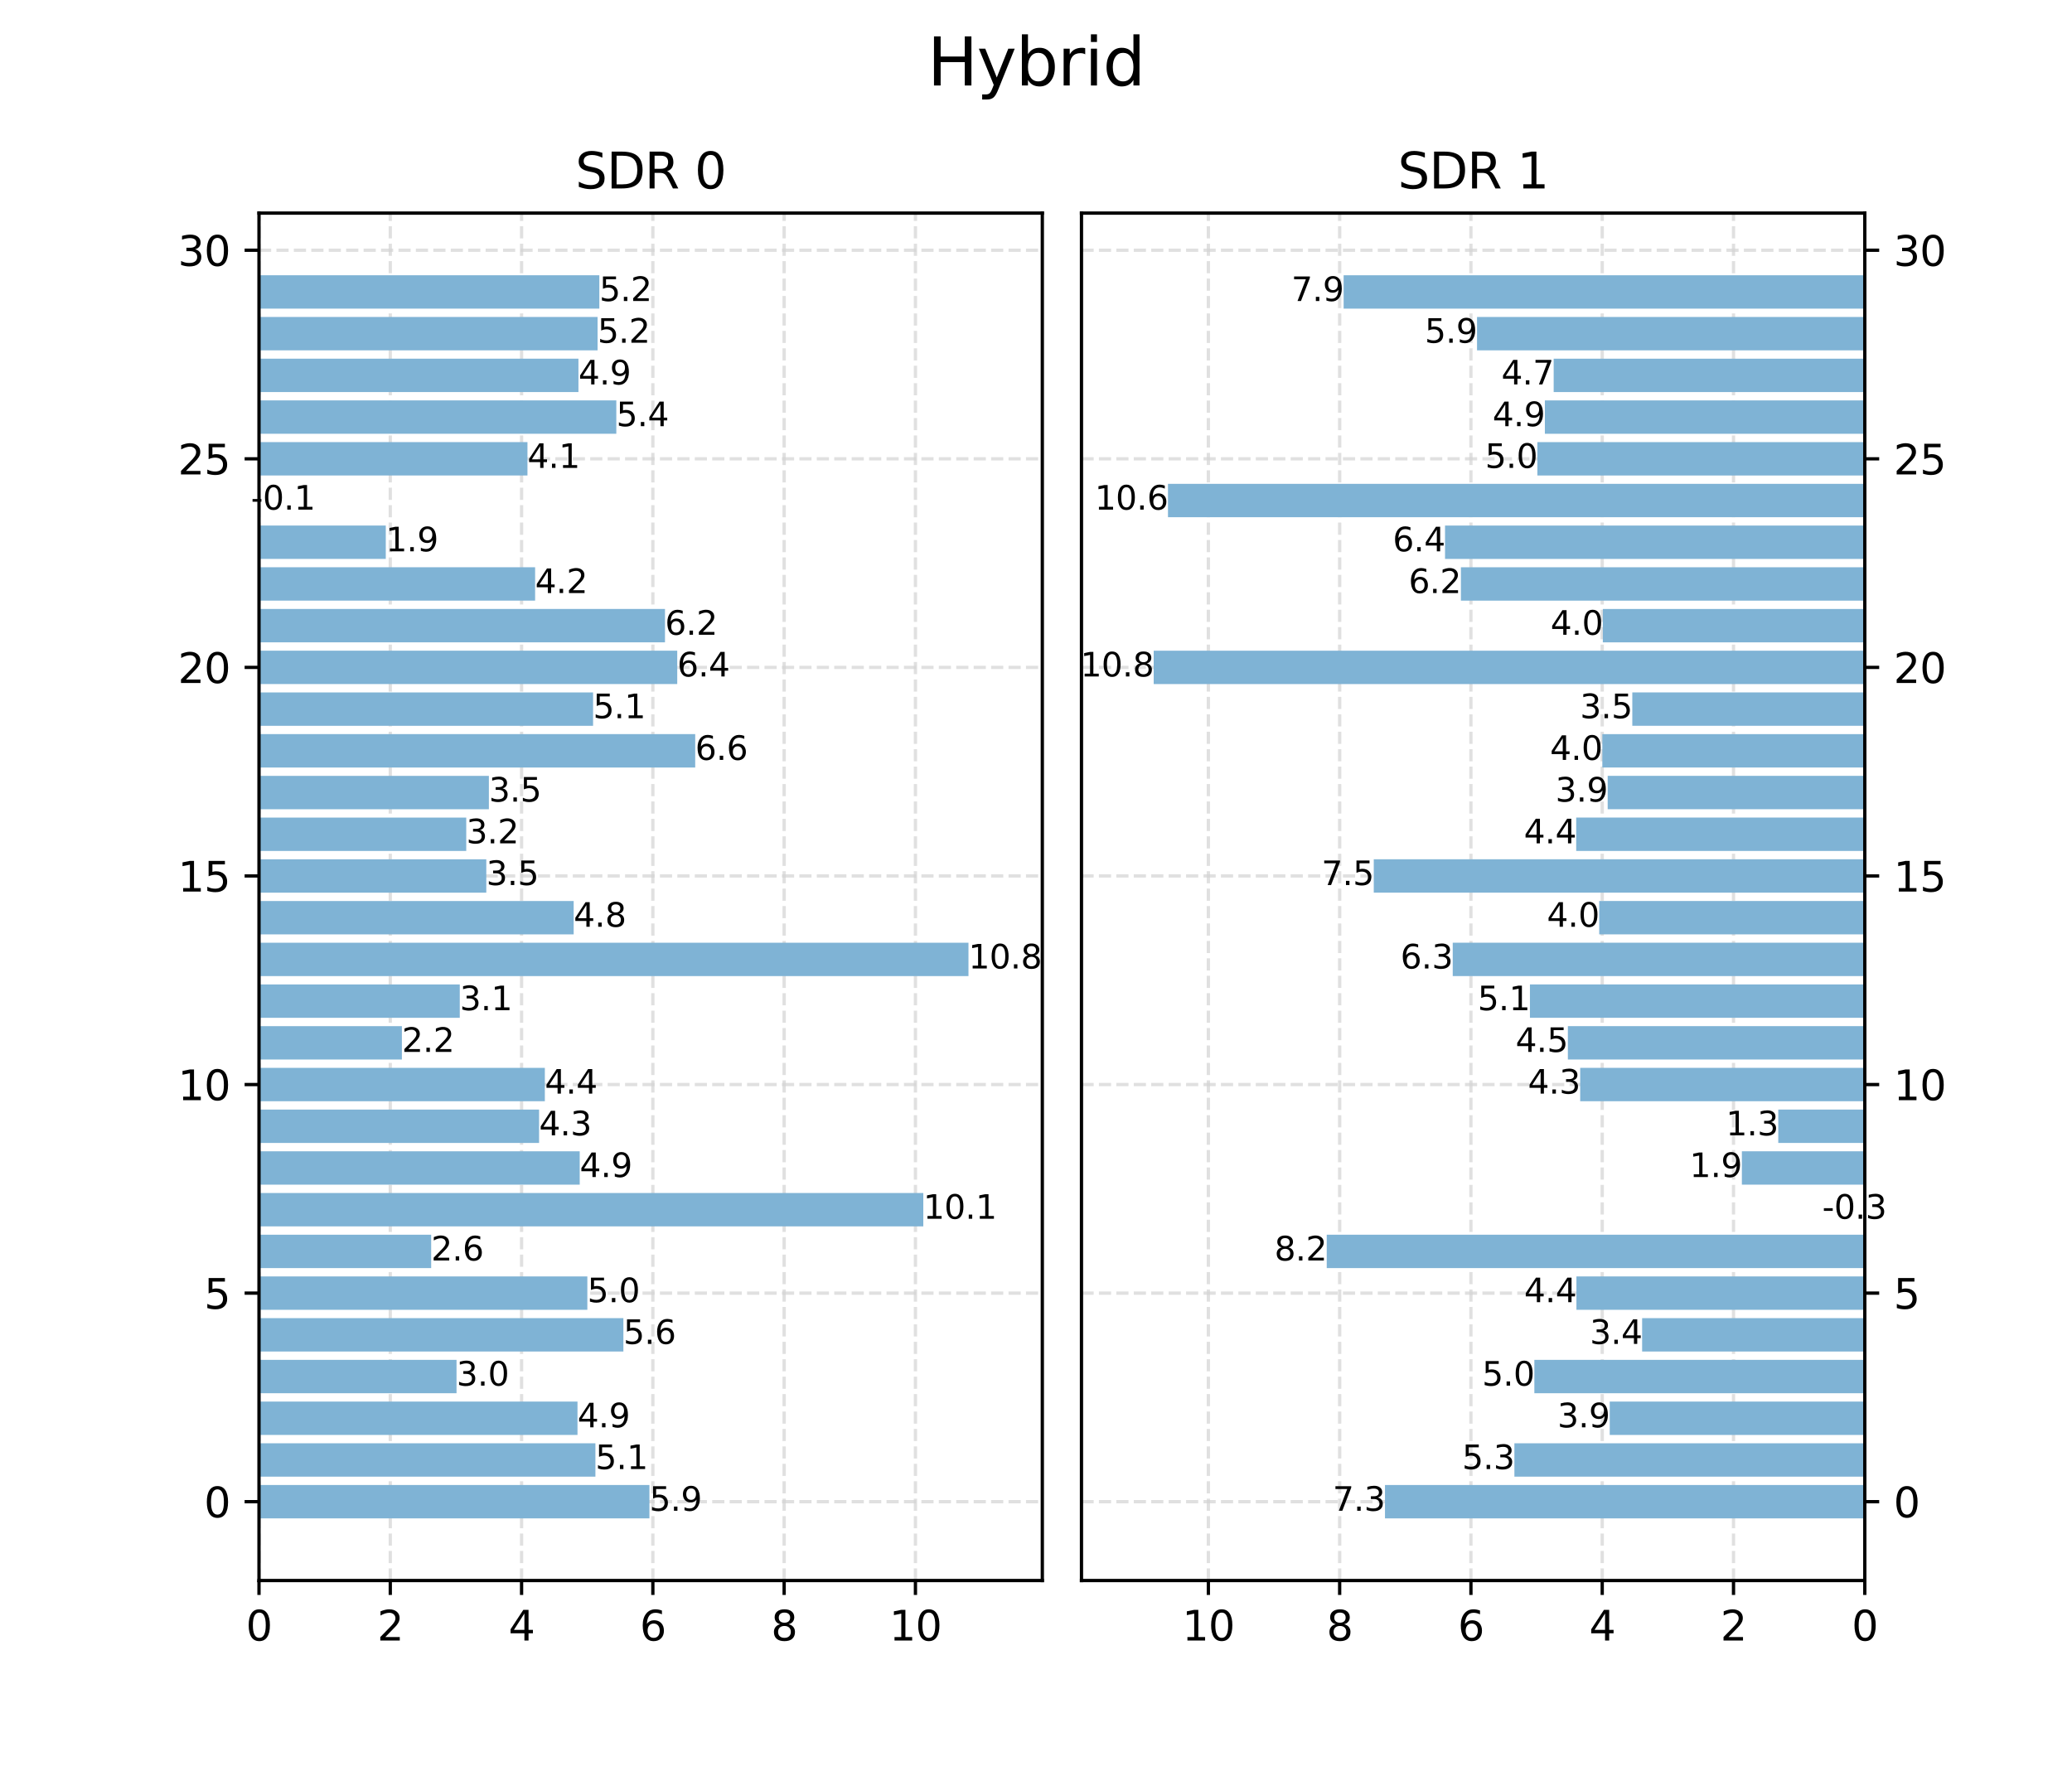 <?xml version="1.0" encoding="utf-8" standalone="no"?>
<!DOCTYPE svg PUBLIC "-//W3C//DTD SVG 1.1//EN"
  "http://www.w3.org/Graphics/SVG/1.1/DTD/svg11.dtd">
<svg height="432pt" version="1.1" viewBox="0 0 504 432" width="504pt" xmlns="http://www.w3.org/2000/svg" xmlns:xlink="http://www.w3.org/1999/xlink">
 <defs>
  <style type="text/css">*{stroke-linecap:butt;stroke-linejoin:round;}</style>
 </defs>
 <g id="figure_1">
  <g id="patch_1">
   <path d="M 0 432 
L 504 432 
L 504 0 
L 0 0 
z
" style="fill:#ffffff;"/>
  </g>
  <g id="axes_1">
   <g id="patch_2">
    <path d="M 63 384.48 
L 253.537 384.48 
L 253.537 51.84 
L 63 51.84 
z
" style="fill:#ffffff;"/>
   </g>
   <g id="matplotlib.axis_1">
    <g id="xtick_1">
     <g id="line2d_1">
      <path clip-path="url(#p7067363cbf)" d="M 63 384.48 
L 63 51.84 
" style="fill:none;stroke:#d3d3d3;stroke-dasharray:2.96,1.28;stroke-dashoffset:0;stroke-opacity:0.7;stroke-width:0.8;"/>
     </g>
     <g id="line2d_2">
      <defs>
       <path d="M 0 0 
L 0 3.5 
" id="me4ea9fb722" style="stroke:#000000;stroke-width:0.8;"/>
      </defs>
      <g>
       <use style="stroke:#000000;stroke-width:0.8;" x="63" xlink:href="#me4ea9fb722" y="384.48"/>
      </g>
     </g>
     <g id="text_1">
      <!-- 0 -->
      <g transform="translate(59.819 399.078)scale(0.1 -0.1)">
       <defs>
        <path d="M 2034 4250 
Q 1547 4250 1301 3770 
Q 1056 3291 1056 2328 
Q 1056 1369 1301 889 
Q 1547 409 2034 409 
Q 2525 409 2770 889 
Q 3016 1369 3016 2328 
Q 3016 3291 2770 3770 
Q 2525 4250 2034 4250 
z
M 2034 4750 
Q 2819 4750 3233 4129 
Q 3647 3509 3647 2328 
Q 3647 1150 3233 529 
Q 2819 -91 2034 -91 
Q 1250 -91 836 529 
Q 422 1150 422 2328 
Q 422 3509 836 4129 
Q 1250 4750 2034 4750 
z
" id="DejaVuSans-30" transform="scale(0.016)"/>
       </defs>
       <use xlink:href="#DejaVuSans-30"/>
      </g>
     </g>
    </g>
    <g id="xtick_2">
     <g id="line2d_3">
      <path clip-path="url(#p7067363cbf)" d="M 94.935 384.48 
L 94.935 51.84 
" style="fill:none;stroke:#d3d3d3;stroke-dasharray:2.96,1.28;stroke-dashoffset:0;stroke-opacity:0.7;stroke-width:0.8;"/>
     </g>
     <g id="line2d_4">
      <g>
       <use style="stroke:#000000;stroke-width:0.8;" x="94.935" xlink:href="#me4ea9fb722" y="384.48"/>
      </g>
     </g>
     <g id="text_2">
      <!-- 2 -->
      <g transform="translate(91.754 399.078)scale(0.1 -0.1)">
       <defs>
        <path d="M 1228 531 
L 3431 531 
L 3431 0 
L 469 0 
L 469 531 
Q 828 903 1448 1529 
Q 2069 2156 2228 2338 
Q 2531 2678 2651 2914 
Q 2772 3150 2772 3378 
Q 2772 3750 2511 3984 
Q 2250 4219 1831 4219 
Q 1534 4219 1204 4116 
Q 875 4013 500 3803 
L 500 4441 
Q 881 4594 1212 4672 
Q 1544 4750 1819 4750 
Q 2544 4750 2975 4387 
Q 3406 4025 3406 3419 
Q 3406 3131 3298 2873 
Q 3191 2616 2906 2266 
Q 2828 2175 2409 1742 
Q 1991 1309 1228 531 
z
" id="DejaVuSans-32" transform="scale(0.016)"/>
       </defs>
       <use xlink:href="#DejaVuSans-32"/>
      </g>
     </g>
    </g>
    <g id="xtick_3">
     <g id="line2d_5">
      <path clip-path="url(#p7067363cbf)" d="M 126.87 384.48 
L 126.87 51.84 
" style="fill:none;stroke:#d3d3d3;stroke-dasharray:2.96,1.28;stroke-dashoffset:0;stroke-opacity:0.7;stroke-width:0.8;"/>
     </g>
     <g id="line2d_6">
      <g>
       <use style="stroke:#000000;stroke-width:0.8;" x="126.87" xlink:href="#me4ea9fb722" y="384.48"/>
      </g>
     </g>
     <g id="text_3">
      <!-- 4 -->
      <g transform="translate(123.688 399.078)scale(0.1 -0.1)">
       <defs>
        <path d="M 2419 4116 
L 825 1625 
L 2419 1625 
L 2419 4116 
z
M 2253 4666 
L 3047 4666 
L 3047 1625 
L 3713 1625 
L 3713 1100 
L 3047 1100 
L 3047 0 
L 2419 0 
L 2419 1100 
L 313 1100 
L 313 1709 
L 2253 4666 
z
" id="DejaVuSans-34" transform="scale(0.016)"/>
       </defs>
       <use xlink:href="#DejaVuSans-34"/>
      </g>
     </g>
    </g>
    <g id="xtick_4">
     <g id="line2d_7">
      <path clip-path="url(#p7067363cbf)" d="M 158.805 384.48 
L 158.805 51.84 
" style="fill:none;stroke:#d3d3d3;stroke-dasharray:2.96,1.28;stroke-dashoffset:0;stroke-opacity:0.7;stroke-width:0.8;"/>
     </g>
     <g id="line2d_8">
      <g>
       <use style="stroke:#000000;stroke-width:0.8;" x="158.805" xlink:href="#me4ea9fb722" y="384.48"/>
      </g>
     </g>
     <g id="text_4">
      <!-- 6 -->
      <g transform="translate(155.623 399.078)scale(0.1 -0.1)">
       <defs>
        <path d="M 2113 2584 
Q 1688 2584 1439 2293 
Q 1191 2003 1191 1497 
Q 1191 994 1439 701 
Q 1688 409 2113 409 
Q 2538 409 2786 701 
Q 3034 994 3034 1497 
Q 3034 2003 2786 2293 
Q 2538 2584 2113 2584 
z
M 3366 4563 
L 3366 3988 
Q 3128 4100 2886 4159 
Q 2644 4219 2406 4219 
Q 1781 4219 1451 3797 
Q 1122 3375 1075 2522 
Q 1259 2794 1537 2939 
Q 1816 3084 2150 3084 
Q 2853 3084 3261 2657 
Q 3669 2231 3669 1497 
Q 3669 778 3244 343 
Q 2819 -91 2113 -91 
Q 1303 -91 875 529 
Q 447 1150 447 2328 
Q 447 3434 972 4092 
Q 1497 4750 2381 4750 
Q 2619 4750 2861 4703 
Q 3103 4656 3366 4563 
z
" id="DejaVuSans-36" transform="scale(0.016)"/>
       </defs>
       <use xlink:href="#DejaVuSans-36"/>
      </g>
     </g>
    </g>
    <g id="xtick_5">
     <g id="line2d_9">
      <path clip-path="url(#p7067363cbf)" d="M 190.739 384.48 
L 190.739 51.84 
" style="fill:none;stroke:#d3d3d3;stroke-dasharray:2.96,1.28;stroke-dashoffset:0;stroke-opacity:0.7;stroke-width:0.8;"/>
     </g>
     <g id="line2d_10">
      <g>
       <use style="stroke:#000000;stroke-width:0.8;" x="190.739" xlink:href="#me4ea9fb722" y="384.48"/>
      </g>
     </g>
     <g id="text_5">
      <!-- 8 -->
      <g transform="translate(187.558 399.078)scale(0.1 -0.1)">
       <defs>
        <path d="M 2034 2216 
Q 1584 2216 1326 1975 
Q 1069 1734 1069 1313 
Q 1069 891 1326 650 
Q 1584 409 2034 409 
Q 2484 409 2743 651 
Q 3003 894 3003 1313 
Q 3003 1734 2745 1975 
Q 2488 2216 2034 2216 
z
M 1403 2484 
Q 997 2584 770 2862 
Q 544 3141 544 3541 
Q 544 4100 942 4425 
Q 1341 4750 2034 4750 
Q 2731 4750 3128 4425 
Q 3525 4100 3525 3541 
Q 3525 3141 3298 2862 
Q 3072 2584 2669 2484 
Q 3125 2378 3379 2068 
Q 3634 1759 3634 1313 
Q 3634 634 3220 271 
Q 2806 -91 2034 -91 
Q 1263 -91 848 271 
Q 434 634 434 1313 
Q 434 1759 690 2068 
Q 947 2378 1403 2484 
z
M 1172 3481 
Q 1172 3119 1398 2916 
Q 1625 2713 2034 2713 
Q 2441 2713 2670 2916 
Q 2900 3119 2900 3481 
Q 2900 3844 2670 4047 
Q 2441 4250 2034 4250 
Q 1625 4250 1398 4047 
Q 1172 3844 1172 3481 
z
" id="DejaVuSans-38" transform="scale(0.016)"/>
       </defs>
       <use xlink:href="#DejaVuSans-38"/>
      </g>
     </g>
    </g>
    <g id="xtick_6">
     <g id="line2d_11">
      <path clip-path="url(#p7067363cbf)" d="M 222.674 384.48 
L 222.674 51.84 
" style="fill:none;stroke:#d3d3d3;stroke-dasharray:2.96,1.28;stroke-dashoffset:0;stroke-opacity:0.7;stroke-width:0.8;"/>
     </g>
     <g id="line2d_12">
      <g>
       <use style="stroke:#000000;stroke-width:0.8;" x="222.674" xlink:href="#me4ea9fb722" y="384.48"/>
      </g>
     </g>
     <g id="text_6">
      <!-- 10 -->
      <g transform="translate(216.312 399.078)scale(0.1 -0.1)">
       <defs>
        <path d="M 794 531 
L 1825 531 
L 1825 4091 
L 703 3866 
L 703 4441 
L 1819 4666 
L 2450 4666 
L 2450 531 
L 3481 531 
L 3481 0 
L 794 0 
L 794 531 
z
" id="DejaVuSans-31" transform="scale(0.016)"/>
       </defs>
       <use xlink:href="#DejaVuSans-31"/>
       <use x="63.623" xlink:href="#DejaVuSans-30"/>
      </g>
     </g>
    </g>
   </g>
   <g id="matplotlib.axis_2">
    <g id="ytick_1">
     <g id="line2d_13">
      <path clip-path="url(#p7067363cbf)" d="M 63 365.301 
L 253.537 365.301 
" style="fill:none;stroke:#d3d3d3;stroke-dasharray:2.96,1.28;stroke-dashoffset:0;stroke-opacity:0.7;stroke-width:0.8;"/>
     </g>
     <g id="line2d_14">
      <defs>
       <path d="M 0 0 
L -3.5 0 
" id="mba808d41be" style="stroke:#000000;stroke-width:0.8;"/>
      </defs>
      <g>
       <use style="stroke:#000000;stroke-width:0.8;" x="63" xlink:href="#mba808d41be" y="365.301"/>
      </g>
     </g>
     <g id="text_7">
      <!-- 0 -->
      <g transform="translate(49.638 369.1)scale(0.1 -0.1)">
       <use xlink:href="#DejaVuSans-30"/>
      </g>
     </g>
    </g>
    <g id="ytick_2">
     <g id="line2d_15">
      <path clip-path="url(#p7067363cbf)" d="M 63 314.563 
L 253.537 314.563 
" style="fill:none;stroke:#d3d3d3;stroke-dasharray:2.96,1.28;stroke-dashoffset:0;stroke-opacity:0.7;stroke-width:0.8;"/>
     </g>
     <g id="line2d_16">
      <g>
       <use style="stroke:#000000;stroke-width:0.8;" x="63" xlink:href="#mba808d41be" y="314.563"/>
      </g>
     </g>
     <g id="text_8">
      <!-- 5 -->
      <g transform="translate(49.638 318.362)scale(0.1 -0.1)">
       <defs>
        <path d="M 691 4666 
L 3169 4666 
L 3169 4134 
L 1269 4134 
L 1269 2991 
Q 1406 3038 1543 3061 
Q 1681 3084 1819 3084 
Q 2600 3084 3056 2656 
Q 3513 2228 3513 1497 
Q 3513 744 3044 326 
Q 2575 -91 1722 -91 
Q 1428 -91 1123 -41 
Q 819 9 494 109 
L 494 744 
Q 775 591 1075 516 
Q 1375 441 1709 441 
Q 2250 441 2565 725 
Q 2881 1009 2881 1497 
Q 2881 1984 2565 2268 
Q 2250 2553 1709 2553 
Q 1456 2553 1204 2497 
Q 953 2441 691 2322 
L 691 4666 
z
" id="DejaVuSans-35" transform="scale(0.016)"/>
       </defs>
       <use xlink:href="#DejaVuSans-35"/>
      </g>
     </g>
    </g>
    <g id="ytick_3">
     <g id="line2d_17">
      <path clip-path="url(#p7067363cbf)" d="M 63 263.824 
L 253.537 263.824 
" style="fill:none;stroke:#d3d3d3;stroke-dasharray:2.96,1.28;stroke-dashoffset:0;stroke-opacity:0.7;stroke-width:0.8;"/>
     </g>
     <g id="line2d_18">
      <g>
       <use style="stroke:#000000;stroke-width:0.8;" x="63" xlink:href="#mba808d41be" y="263.824"/>
      </g>
     </g>
     <g id="text_9">
      <!-- 10 -->
      <g transform="translate(43.275 267.624)scale(0.1 -0.1)">
       <use xlink:href="#DejaVuSans-31"/>
       <use x="63.623" xlink:href="#DejaVuSans-30"/>
      </g>
     </g>
    </g>
    <g id="ytick_4">
     <g id="line2d_19">
      <path clip-path="url(#p7067363cbf)" d="M 63 213.086 
L 253.537 213.086 
" style="fill:none;stroke:#d3d3d3;stroke-dasharray:2.96,1.28;stroke-dashoffset:0;stroke-opacity:0.7;stroke-width:0.8;"/>
     </g>
     <g id="line2d_20">
      <g>
       <use style="stroke:#000000;stroke-width:0.8;" x="63" xlink:href="#mba808d41be" y="213.086"/>
      </g>
     </g>
     <g id="text_10">
      <!-- 15 -->
      <g transform="translate(43.275 216.885)scale(0.1 -0.1)">
       <use xlink:href="#DejaVuSans-31"/>
       <use x="63.623" xlink:href="#DejaVuSans-35"/>
      </g>
     </g>
    </g>
    <g id="ytick_5">
     <g id="line2d_21">
      <path clip-path="url(#p7067363cbf)" d="M 63 162.348 
L 253.537 162.348 
" style="fill:none;stroke:#d3d3d3;stroke-dasharray:2.96,1.28;stroke-dashoffset:0;stroke-opacity:0.7;stroke-width:0.8;"/>
     </g>
     <g id="line2d_22">
      <g>
       <use style="stroke:#000000;stroke-width:0.8;" x="63" xlink:href="#mba808d41be" y="162.348"/>
      </g>
     </g>
     <g id="text_11">
      <!-- 20 -->
      <g transform="translate(43.275 166.147)scale(0.1 -0.1)">
       <use xlink:href="#DejaVuSans-32"/>
       <use x="63.623" xlink:href="#DejaVuSans-30"/>
      </g>
     </g>
    </g>
    <g id="ytick_6">
     <g id="line2d_23">
      <path clip-path="url(#p7067363cbf)" d="M 63 111.61 
L 253.537 111.61 
" style="fill:none;stroke:#d3d3d3;stroke-dasharray:2.96,1.28;stroke-dashoffset:0;stroke-opacity:0.7;stroke-width:0.8;"/>
     </g>
     <g id="line2d_24">
      <g>
       <use style="stroke:#000000;stroke-width:0.8;" x="63" xlink:href="#mba808d41be" y="111.61"/>
      </g>
     </g>
     <g id="text_12">
      <!-- 25 -->
      <g transform="translate(43.275 115.409)scale(0.1 -0.1)">
       <use xlink:href="#DejaVuSans-32"/>
       <use x="63.623" xlink:href="#DejaVuSans-35"/>
      </g>
     </g>
    </g>
    <g id="ytick_7">
     <g id="line2d_25">
      <path clip-path="url(#p7067363cbf)" d="M 63 60.871 
L 253.537 60.871 
" style="fill:none;stroke:#d3d3d3;stroke-dasharray:2.96,1.28;stroke-dashoffset:0;stroke-opacity:0.7;stroke-width:0.8;"/>
     </g>
     <g id="line2d_26">
      <g>
       <use style="stroke:#000000;stroke-width:0.8;" x="63" xlink:href="#mba808d41be" y="60.871"/>
      </g>
     </g>
     <g id="text_13">
      <!-- 30 -->
      <g transform="translate(43.275 64.671)scale(0.1 -0.1)">
       <defs>
        <path d="M 2597 2516 
Q 3050 2419 3304 2112 
Q 3559 1806 3559 1356 
Q 3559 666 3084 287 
Q 2609 -91 1734 -91 
Q 1441 -91 1130 -33 
Q 819 25 488 141 
L 488 750 
Q 750 597 1062 519 
Q 1375 441 1716 441 
Q 2309 441 2620 675 
Q 2931 909 2931 1356 
Q 2931 1769 2642 2001 
Q 2353 2234 1838 2234 
L 1294 2234 
L 1294 2753 
L 1863 2753 
Q 2328 2753 2575 2939 
Q 2822 3125 2822 3475 
Q 2822 3834 2567 4026 
Q 2313 4219 1838 4219 
Q 1578 4219 1281 4162 
Q 984 4106 628 3988 
L 628 4550 
Q 988 4650 1302 4700 
Q 1616 4750 1894 4750 
Q 2613 4750 3031 4423 
Q 3450 4097 3450 3541 
Q 3450 3153 3228 2886 
Q 3006 2619 2597 2516 
z
" id="DejaVuSans-33" transform="scale(0.016)"/>
       </defs>
       <use xlink:href="#DejaVuSans-33"/>
       <use x="63.623" xlink:href="#DejaVuSans-30"/>
      </g>
     </g>
    </g>
   </g>
   <g id="patch_3">
    <path clip-path="url(#p7067363cbf)" d="M 63 369.36 
L 157.97 369.36 
L 157.97 361.242 
L 63 361.242 
z
" style="fill:#7fb3d5;"/>
   </g>
   <g id="patch_4">
    <path clip-path="url(#p7067363cbf)" d="M 63 359.212 
L 144.83 359.212 
L 144.83 351.094 
L 63 351.094 
z
" style="fill:#7fb3d5;"/>
   </g>
   <g id="patch_5">
    <path clip-path="url(#p7067363cbf)" d="M 63 349.065 
L 140.472 349.065 
L 140.472 340.947 
L 63 340.947 
z
" style="fill:#7fb3d5;"/>
   </g>
   <g id="patch_6">
    <path clip-path="url(#p7067363cbf)" d="M 63 338.917 
L 111.047 338.917 
L 111.047 330.799 
L 63 330.799 
z
" style="fill:#7fb3d5;"/>
   </g>
   <g id="patch_7">
    <path clip-path="url(#p7067363cbf)" d="M 63 328.769 
L 151.634 328.769 
L 151.634 320.651 
L 63 320.651 
z
" style="fill:#7fb3d5;"/>
   </g>
   <g id="patch_8">
    <path clip-path="url(#p7067363cbf)" d="M 63 318.622 
L 142.868 318.622 
L 142.868 310.504 
L 63 310.504 
z
" style="fill:#7fb3d5;"/>
   </g>
   <g id="patch_9">
    <path clip-path="url(#p7067363cbf)" d="M 63 308.474 
L 104.881 308.474 
L 104.881 300.356 
L 63 300.356 
z
" style="fill:#7fb3d5;"/>
   </g>
   <g id="patch_10">
    <path clip-path="url(#p7067363cbf)" d="M 63 298.326 
L 224.587 298.326 
L 224.587 290.208 
L 63 290.208 
z
" style="fill:#7fb3d5;"/>
   </g>
   <g id="patch_11">
    <path clip-path="url(#p7067363cbf)" d="M 63 288.179 
L 141.014 288.179 
L 141.014 280.061 
L 63 280.061 
z
" style="fill:#7fb3d5;"/>
   </g>
   <g id="patch_12">
    <path clip-path="url(#p7067363cbf)" d="M 63 278.031 
L 131.127 278.031 
L 131.127 269.913 
L 63 269.913 
z
" style="fill:#7fb3d5;"/>
   </g>
   <g id="patch_13">
    <path clip-path="url(#p7067363cbf)" d="M 63 267.883 
L 132.531 267.883 
L 132.531 259.765 
L 63 259.765 
z
" style="fill:#7fb3d5;"/>
   </g>
   <g id="patch_14">
    <path clip-path="url(#p7067363cbf)" d="M 63 257.736 
L 97.756 257.736 
L 97.756 249.618 
L 63 249.618 
z
" style="fill:#7fb3d5;"/>
   </g>
   <g id="patch_15">
    <path clip-path="url(#p7067363cbf)" d="M 63 247.588 
L 111.838 247.588 
L 111.838 239.47 
L 63 239.47 
z
" style="fill:#7fb3d5;"/>
   </g>
   <g id="patch_16">
    <path clip-path="url(#p7067363cbf)" d="M 63 237.441 
L 235.575 237.441 
L 235.575 229.322 
L 63 229.322 
z
" style="fill:#7fb3d5;"/>
   </g>
   <g id="patch_17">
    <path clip-path="url(#p7067363cbf)" d="M 63 227.293 
L 139.543 227.293 
L 139.543 219.175 
L 63 219.175 
z
" style="fill:#7fb3d5;"/>
   </g>
   <g id="patch_18">
    <path clip-path="url(#p7067363cbf)" d="M 63 217.145 
L 118.288 217.145 
L 118.288 209.027 
L 63 209.027 
z
" style="fill:#7fb3d5;"/>
   </g>
   <g id="patch_19">
    <path clip-path="url(#p7067363cbf)" d="M 63 206.998 
L 113.412 206.998 
L 113.412 198.879 
L 63 198.879 
z
" style="fill:#7fb3d5;"/>
   </g>
   <g id="patch_20">
    <path clip-path="url(#p7067363cbf)" d="M 63 196.85 
L 118.918 196.85 
L 118.918 188.732 
L 63 188.732 
z
" style="fill:#7fb3d5;"/>
   </g>
   <g id="patch_21">
    <path clip-path="url(#p7067363cbf)" d="M 63 186.702 
L 169.105 186.702 
L 169.105 178.584 
L 63 178.584 
z
" style="fill:#7fb3d5;"/>
   </g>
   <g id="patch_22">
    <path clip-path="url(#p7067363cbf)" d="M 63 176.555 
L 144.263 176.555 
L 144.263 168.437 
L 63 168.437 
z
" style="fill:#7fb3d5;"/>
   </g>
   <g id="patch_23">
    <path clip-path="url(#p7067363cbf)" d="M 63 166.407 
L 164.734 166.407 
L 164.734 158.289 
L 63 158.289 
z
" style="fill:#7fb3d5;"/>
   </g>
   <g id="patch_24">
    <path clip-path="url(#p7067363cbf)" d="M 63 156.259 
L 161.753 156.259 
L 161.753 148.141 
L 63 148.141 
z
" style="fill:#7fb3d5;"/>
   </g>
   <g id="patch_25">
    <path clip-path="url(#p7067363cbf)" d="M 63 146.112 
L 130.163 146.112 
L 130.163 137.994 
L 63 137.994 
z
" style="fill:#7fb3d5;"/>
   </g>
   <g id="patch_26">
    <path clip-path="url(#p7067363cbf)" d="M 63 135.964 
L 93.84 135.964 
L 93.84 127.846 
L 63 127.846 
z
" style="fill:#7fb3d5;"/>
   </g>
   <g id="patch_27">
    <path clip-path="url(#p7067363cbf)" d="M 63 125.816 
L 61.03 125.816 
L 61.03 117.698 
L 63 117.698 
z
" style="fill:#7fb3d5;"/>
   </g>
   <g id="patch_28">
    <path clip-path="url(#p7067363cbf)" d="M 63 115.669 
L 128.301 115.669 
L 128.301 107.551 
L 63 107.551 
z
" style="fill:#7fb3d5;"/>
   </g>
   <g id="patch_29">
    <path clip-path="url(#p7067363cbf)" d="M 63 105.521 
L 149.914 105.521 
L 149.914 97.403 
L 63 97.403 
z
" style="fill:#7fb3d5;"/>
   </g>
   <g id="patch_30">
    <path clip-path="url(#p7067363cbf)" d="M 63 95.373 
L 140.703 95.373 
L 140.703 87.255 
L 63 87.255 
z
" style="fill:#7fb3d5;"/>
   </g>
   <g id="patch_31">
    <path clip-path="url(#p7067363cbf)" d="M 63 85.226 
L 145.356 85.226 
L 145.356 77.108 
L 63 77.108 
z
" style="fill:#7fb3d5;"/>
   </g>
   <g id="patch_32">
    <path clip-path="url(#p7067363cbf)" d="M 63 75.078 
L 145.784 75.078 
L 145.784 66.96 
L 63 66.96 
z
" style="fill:#7fb3d5;"/>
   </g>
   <g id="patch_33">
    <path d="M 63 384.48 
L 63 51.84 
" style="fill:none;stroke:#000000;stroke-linecap:square;stroke-linejoin:miter;stroke-width:0.8;"/>
   </g>
   <g id="patch_34">
    <path d="M 253.537 384.48 
L 253.537 51.84 
" style="fill:none;stroke:#000000;stroke-linecap:square;stroke-linejoin:miter;stroke-width:0.8;"/>
   </g>
   <g id="patch_35">
    <path d="M 63 384.48 
L 253.537 384.48 
" style="fill:none;stroke:#000000;stroke-linecap:square;stroke-linejoin:miter;stroke-width:0.8;"/>
   </g>
   <g id="patch_36">
    <path d="M 63 51.84 
L 253.537 51.84 
" style="fill:none;stroke:#000000;stroke-linecap:square;stroke-linejoin:miter;stroke-width:0.8;"/>
   </g>
   <g id="text_14">
    <!-- 5.9 -->
    <g transform="translate(157.97 367.508)scale(0.08 -0.08)">
     <defs>
      <path d="M 684 794 
L 1344 794 
L 1344 0 
L 684 0 
L 684 794 
z
" id="DejaVuSans-2e" transform="scale(0.016)"/>
      <path d="M 703 97 
L 703 672 
Q 941 559 1184 500 
Q 1428 441 1663 441 
Q 2288 441 2617 861 
Q 2947 1281 2994 2138 
Q 2813 1869 2534 1725 
Q 2256 1581 1919 1581 
Q 1219 1581 811 2004 
Q 403 2428 403 3163 
Q 403 3881 828 4315 
Q 1253 4750 1959 4750 
Q 2769 4750 3195 4129 
Q 3622 3509 3622 2328 
Q 3622 1225 3098 567 
Q 2575 -91 1691 -91 
Q 1453 -91 1209 -44 
Q 966 3 703 97 
z
M 1959 2075 
Q 2384 2075 2632 2365 
Q 2881 2656 2881 3163 
Q 2881 3666 2632 3958 
Q 2384 4250 1959 4250 
Q 1534 4250 1286 3958 
Q 1038 3666 1038 3163 
Q 1038 2656 1286 2365 
Q 1534 2075 1959 2075 
z
" id="DejaVuSans-39" transform="scale(0.016)"/>
     </defs>
     <use xlink:href="#DejaVuSans-35"/>
     <use x="63.623" xlink:href="#DejaVuSans-2e"/>
     <use x="95.41" xlink:href="#DejaVuSans-39"/>
    </g>
   </g>
   <g id="text_15">
    <!-- 5.1 -->
    <g transform="translate(144.83 357.361)scale(0.08 -0.08)">
     <use xlink:href="#DejaVuSans-35"/>
     <use x="63.623" xlink:href="#DejaVuSans-2e"/>
     <use x="95.41" xlink:href="#DejaVuSans-31"/>
    </g>
   </g>
   <g id="text_16">
    <!-- 4.9 -->
    <g transform="translate(140.472 347.213)scale(0.08 -0.08)">
     <use xlink:href="#DejaVuSans-34"/>
     <use x="63.623" xlink:href="#DejaVuSans-2e"/>
     <use x="95.41" xlink:href="#DejaVuSans-39"/>
    </g>
   </g>
   <g id="text_17">
    <!-- 3.0 -->
    <g transform="translate(111.047 337.065)scale(0.08 -0.08)">
     <use xlink:href="#DejaVuSans-33"/>
     <use x="63.623" xlink:href="#DejaVuSans-2e"/>
     <use x="95.41" xlink:href="#DejaVuSans-30"/>
    </g>
   </g>
   <g id="text_18">
    <!-- 5.6 -->
    <g transform="translate(151.634 326.918)scale(0.08 -0.08)">
     <use xlink:href="#DejaVuSans-35"/>
     <use x="63.623" xlink:href="#DejaVuSans-2e"/>
     <use x="95.41" xlink:href="#DejaVuSans-36"/>
    </g>
   </g>
   <g id="text_19">
    <!-- 5.0 -->
    <g transform="translate(142.868 316.77)scale(0.08 -0.08)">
     <use xlink:href="#DejaVuSans-35"/>
     <use x="63.623" xlink:href="#DejaVuSans-2e"/>
     <use x="95.41" xlink:href="#DejaVuSans-30"/>
    </g>
   </g>
   <g id="text_20">
    <!-- 2.6 -->
    <g transform="translate(104.881 306.623)scale(0.08 -0.08)">
     <use xlink:href="#DejaVuSans-32"/>
     <use x="63.623" xlink:href="#DejaVuSans-2e"/>
     <use x="95.41" xlink:href="#DejaVuSans-36"/>
    </g>
   </g>
   <g id="text_21">
    <!-- 10.1 -->
    <g transform="translate(224.587 296.475)scale(0.08 -0.08)">
     <use xlink:href="#DejaVuSans-31"/>
     <use x="63.623" xlink:href="#DejaVuSans-30"/>
     <use x="127.246" xlink:href="#DejaVuSans-2e"/>
     <use x="159.033" xlink:href="#DejaVuSans-31"/>
    </g>
   </g>
   <g id="text_22">
    <!-- 4.9 -->
    <g transform="translate(141.014 286.327)scale(0.08 -0.08)">
     <use xlink:href="#DejaVuSans-34"/>
     <use x="63.623" xlink:href="#DejaVuSans-2e"/>
     <use x="95.41" xlink:href="#DejaVuSans-39"/>
    </g>
   </g>
   <g id="text_23">
    <!-- 4.3 -->
    <g transform="translate(131.127 276.18)scale(0.08 -0.08)">
     <use xlink:href="#DejaVuSans-34"/>
     <use x="63.623" xlink:href="#DejaVuSans-2e"/>
     <use x="95.41" xlink:href="#DejaVuSans-33"/>
    </g>
   </g>
   <g id="text_24">
    <!-- 4.4 -->
    <g transform="translate(132.531 266.032)scale(0.08 -0.08)">
     <use xlink:href="#DejaVuSans-34"/>
     <use x="63.623" xlink:href="#DejaVuSans-2e"/>
     <use x="95.41" xlink:href="#DejaVuSans-34"/>
    </g>
   </g>
   <g id="text_25">
    <!-- 2.2 -->
    <g transform="translate(97.756 255.884)scale(0.08 -0.08)">
     <use xlink:href="#DejaVuSans-32"/>
     <use x="63.623" xlink:href="#DejaVuSans-2e"/>
     <use x="95.41" xlink:href="#DejaVuSans-32"/>
    </g>
   </g>
   <g id="text_26">
    <!-- 3.1 -->
    <g transform="translate(111.838 245.737)scale(0.08 -0.08)">
     <use xlink:href="#DejaVuSans-33"/>
     <use x="63.623" xlink:href="#DejaVuSans-2e"/>
     <use x="95.41" xlink:href="#DejaVuSans-31"/>
    </g>
   </g>
   <g id="text_27">
    <!-- 10.8 -->
    <g transform="translate(235.575 235.589)scale(0.08 -0.08)">
     <use xlink:href="#DejaVuSans-31"/>
     <use x="63.623" xlink:href="#DejaVuSans-30"/>
     <use x="127.246" xlink:href="#DejaVuSans-2e"/>
     <use x="159.033" xlink:href="#DejaVuSans-38"/>
    </g>
   </g>
   <g id="text_28">
    <!-- 4.8 -->
    <g transform="translate(139.543 225.441)scale(0.08 -0.08)">
     <use xlink:href="#DejaVuSans-34"/>
     <use x="63.623" xlink:href="#DejaVuSans-2e"/>
     <use x="95.41" xlink:href="#DejaVuSans-38"/>
    </g>
   </g>
   <g id="text_29">
    <!-- 3.5 -->
    <g transform="translate(118.288 215.294)scale(0.08 -0.08)">
     <use xlink:href="#DejaVuSans-33"/>
     <use x="63.623" xlink:href="#DejaVuSans-2e"/>
     <use x="95.41" xlink:href="#DejaVuSans-35"/>
    </g>
   </g>
   <g id="text_30">
    <!-- 3.2 -->
    <g transform="translate(113.412 205.146)scale(0.08 -0.08)">
     <use xlink:href="#DejaVuSans-33"/>
     <use x="63.623" xlink:href="#DejaVuSans-2e"/>
     <use x="95.41" xlink:href="#DejaVuSans-32"/>
    </g>
   </g>
   <g id="text_31">
    <!-- 3.5 -->
    <g transform="translate(118.918 194.998)scale(0.08 -0.08)">
     <use xlink:href="#DejaVuSans-33"/>
     <use x="63.623" xlink:href="#DejaVuSans-2e"/>
     <use x="95.41" xlink:href="#DejaVuSans-35"/>
    </g>
   </g>
   <g id="text_32">
    <!-- 6.6 -->
    <g transform="translate(169.105 184.851)scale(0.08 -0.08)">
     <use xlink:href="#DejaVuSans-36"/>
     <use x="63.623" xlink:href="#DejaVuSans-2e"/>
     <use x="95.41" xlink:href="#DejaVuSans-36"/>
    </g>
   </g>
   <g id="text_33">
    <!-- 5.1 -->
    <g transform="translate(144.263 174.703)scale(0.08 -0.08)">
     <use xlink:href="#DejaVuSans-35"/>
     <use x="63.623" xlink:href="#DejaVuSans-2e"/>
     <use x="95.41" xlink:href="#DejaVuSans-31"/>
    </g>
   </g>
   <g id="text_34">
    <!-- 6.4 -->
    <g transform="translate(164.734 164.555)scale(0.08 -0.08)">
     <use xlink:href="#DejaVuSans-36"/>
     <use x="63.623" xlink:href="#DejaVuSans-2e"/>
     <use x="95.41" xlink:href="#DejaVuSans-34"/>
    </g>
   </g>
   <g id="text_35">
    <!-- 6.2 -->
    <g transform="translate(161.753 154.408)scale(0.08 -0.08)">
     <use xlink:href="#DejaVuSans-36"/>
     <use x="63.623" xlink:href="#DejaVuSans-2e"/>
     <use x="95.41" xlink:href="#DejaVuSans-32"/>
    </g>
   </g>
   <g id="text_36">
    <!-- 4.2 -->
    <g transform="translate(130.163 144.26)scale(0.08 -0.08)">
     <use xlink:href="#DejaVuSans-34"/>
     <use x="63.623" xlink:href="#DejaVuSans-2e"/>
     <use x="95.41" xlink:href="#DejaVuSans-32"/>
    </g>
   </g>
   <g id="text_37">
    <!-- 1.9 -->
    <g transform="translate(93.84 134.112)scale(0.08 -0.08)">
     <use xlink:href="#DejaVuSans-31"/>
     <use x="63.623" xlink:href="#DejaVuSans-2e"/>
     <use x="95.41" xlink:href="#DejaVuSans-39"/>
    </g>
   </g>
   <g id="text_38">
    <!-- -0.1 -->
    <g transform="translate(61.03 123.965)scale(0.08 -0.08)">
     <defs>
      <path d="M 313 2009 
L 1997 2009 
L 1997 1497 
L 313 1497 
L 313 2009 
z
" id="DejaVuSans-2d" transform="scale(0.016)"/>
     </defs>
     <use xlink:href="#DejaVuSans-2d"/>
     <use x="36.084" xlink:href="#DejaVuSans-30"/>
     <use x="99.707" xlink:href="#DejaVuSans-2e"/>
     <use x="131.494" xlink:href="#DejaVuSans-31"/>
    </g>
   </g>
   <g id="text_39">
    <!-- 4.1 -->
    <g transform="translate(128.301 113.817)scale(0.08 -0.08)">
     <use xlink:href="#DejaVuSans-34"/>
     <use x="63.623" xlink:href="#DejaVuSans-2e"/>
     <use x="95.41" xlink:href="#DejaVuSans-31"/>
    </g>
   </g>
   <g id="text_40">
    <!-- 5.4 -->
    <g transform="translate(149.914 103.67)scale(0.08 -0.08)">
     <use xlink:href="#DejaVuSans-35"/>
     <use x="63.623" xlink:href="#DejaVuSans-2e"/>
     <use x="95.41" xlink:href="#DejaVuSans-34"/>
    </g>
   </g>
   <g id="text_41">
    <!-- 4.9 -->
    <g transform="translate(140.703 93.522)scale(0.08 -0.08)">
     <use xlink:href="#DejaVuSans-34"/>
     <use x="63.623" xlink:href="#DejaVuSans-2e"/>
     <use x="95.41" xlink:href="#DejaVuSans-39"/>
    </g>
   </g>
   <g id="text_42">
    <!-- 5.2 -->
    <g transform="translate(145.356 83.374)scale(0.08 -0.08)">
     <use xlink:href="#DejaVuSans-35"/>
     <use x="63.623" xlink:href="#DejaVuSans-2e"/>
     <use x="95.41" xlink:href="#DejaVuSans-32"/>
    </g>
   </g>
   <g id="text_43">
    <!-- 5.2 -->
    <g transform="translate(145.784 73.227)scale(0.08 -0.08)">
     <use xlink:href="#DejaVuSans-35"/>
     <use x="63.623" xlink:href="#DejaVuSans-2e"/>
     <use x="95.41" xlink:href="#DejaVuSans-32"/>
    </g>
   </g>
   <g id="text_44">
    <!-- SDR 0 -->
    <g transform="translate(139.946 45.84)scale(0.12 -0.12)">
     <defs>
      <path d="M 3425 4513 
L 3425 3897 
Q 3066 4069 2747 4153 
Q 2428 4238 2131 4238 
Q 1616 4238 1336 4038 
Q 1056 3838 1056 3469 
Q 1056 3159 1242 3001 
Q 1428 2844 1947 2747 
L 2328 2669 
Q 3034 2534 3370 2195 
Q 3706 1856 3706 1288 
Q 3706 609 3251 259 
Q 2797 -91 1919 -91 
Q 1588 -91 1214 -16 
Q 841 59 441 206 
L 441 856 
Q 825 641 1194 531 
Q 1563 422 1919 422 
Q 2459 422 2753 634 
Q 3047 847 3047 1241 
Q 3047 1584 2836 1778 
Q 2625 1972 2144 2069 
L 1759 2144 
Q 1053 2284 737 2584 
Q 422 2884 422 3419 
Q 422 4038 858 4394 
Q 1294 4750 2059 4750 
Q 2388 4750 2728 4690 
Q 3069 4631 3425 4513 
z
" id="DejaVuSans-53" transform="scale(0.016)"/>
      <path d="M 1259 4147 
L 1259 519 
L 2022 519 
Q 2988 519 3436 956 
Q 3884 1394 3884 2338 
Q 3884 3275 3436 3711 
Q 2988 4147 2022 4147 
L 1259 4147 
z
M 628 4666 
L 1925 4666 
Q 3281 4666 3915 4102 
Q 4550 3538 4550 2338 
Q 4550 1131 3912 565 
Q 3275 0 1925 0 
L 628 0 
L 628 4666 
z
" id="DejaVuSans-44" transform="scale(0.016)"/>
      <path d="M 2841 2188 
Q 3044 2119 3236 1894 
Q 3428 1669 3622 1275 
L 4263 0 
L 3584 0 
L 2988 1197 
Q 2756 1666 2539 1819 
Q 2322 1972 1947 1972 
L 1259 1972 
L 1259 0 
L 628 0 
L 628 4666 
L 2053 4666 
Q 2853 4666 3247 4331 
Q 3641 3997 3641 3322 
Q 3641 2881 3436 2590 
Q 3231 2300 2841 2188 
z
M 1259 4147 
L 1259 2491 
L 2053 2491 
Q 2509 2491 2742 2702 
Q 2975 2913 2975 3322 
Q 2975 3731 2742 3939 
Q 2509 4147 2053 4147 
L 1259 4147 
z
" id="DejaVuSans-52" transform="scale(0.016)"/>
      <path id="DejaVuSans-20" transform="scale(0.016)"/>
     </defs>
     <use xlink:href="#DejaVuSans-53"/>
     <use x="63.477" xlink:href="#DejaVuSans-44"/>
     <use x="140.479" xlink:href="#DejaVuSans-52"/>
     <use x="209.961" xlink:href="#DejaVuSans-20"/>
     <use x="241.748" xlink:href="#DejaVuSans-30"/>
    </g>
   </g>
  </g>
  <g id="axes_2">
   <g id="patch_37">
    <path d="M 263.063 384.48 
L 453.6 384.48 
L 453.6 51.84 
L 263.063 51.84 
z
" style="fill:#ffffff;"/>
   </g>
   <g id="matplotlib.axis_3">
    <g id="xtick_7">
     <g id="line2d_27">
      <path clip-path="url(#p55ee9ba21c)" d="M 453.6 384.48 
L 453.6 51.84 
" style="fill:none;stroke:#d3d3d3;stroke-dasharray:2.96,1.28;stroke-dashoffset:0;stroke-opacity:0.7;stroke-width:0.8;"/>
     </g>
     <g id="line2d_28">
      <g>
       <use style="stroke:#000000;stroke-width:0.8;" x="453.6" xlink:href="#me4ea9fb722" y="384.48"/>
      </g>
     </g>
     <g id="text_45">
      <!-- 0 -->
      <g transform="translate(450.419 399.078)scale(0.1 -0.1)">
       <use xlink:href="#DejaVuSans-30"/>
      </g>
     </g>
    </g>
    <g id="xtick_8">
     <g id="line2d_29">
      <path clip-path="url(#p55ee9ba21c)" d="M 421.665 384.48 
L 421.665 51.84 
" style="fill:none;stroke:#d3d3d3;stroke-dasharray:2.96,1.28;stroke-dashoffset:0;stroke-opacity:0.7;stroke-width:0.8;"/>
     </g>
     <g id="line2d_30">
      <g>
       <use style="stroke:#000000;stroke-width:0.8;" x="421.665" xlink:href="#me4ea9fb722" y="384.48"/>
      </g>
     </g>
     <g id="text_46">
      <!-- 2 -->
      <g transform="translate(418.484 399.078)scale(0.1 -0.1)">
       <use xlink:href="#DejaVuSans-32"/>
      </g>
     </g>
    </g>
    <g id="xtick_9">
     <g id="line2d_31">
      <path clip-path="url(#p55ee9ba21c)" d="M 389.73 384.48 
L 389.73 51.84 
" style="fill:none;stroke:#d3d3d3;stroke-dasharray:2.96,1.28;stroke-dashoffset:0;stroke-opacity:0.7;stroke-width:0.8;"/>
     </g>
     <g id="line2d_32">
      <g>
       <use style="stroke:#000000;stroke-width:0.8;" x="389.73" xlink:href="#me4ea9fb722" y="384.48"/>
      </g>
     </g>
     <g id="text_47">
      <!-- 4 -->
      <g transform="translate(386.549 399.078)scale(0.1 -0.1)">
       <use xlink:href="#DejaVuSans-34"/>
      </g>
     </g>
    </g>
    <g id="xtick_10">
     <g id="line2d_33">
      <path clip-path="url(#p55ee9ba21c)" d="M 357.795 384.48 
L 357.795 51.84 
" style="fill:none;stroke:#d3d3d3;stroke-dasharray:2.96,1.28;stroke-dashoffset:0;stroke-opacity:0.7;stroke-width:0.8;"/>
     </g>
     <g id="line2d_34">
      <g>
       <use style="stroke:#000000;stroke-width:0.8;" x="357.795" xlink:href="#me4ea9fb722" y="384.48"/>
      </g>
     </g>
     <g id="text_48">
      <!-- 6 -->
      <g transform="translate(354.614 399.078)scale(0.1 -0.1)">
       <use xlink:href="#DejaVuSans-36"/>
      </g>
     </g>
    </g>
    <g id="xtick_11">
     <g id="line2d_35">
      <path clip-path="url(#p55ee9ba21c)" d="M 325.861 384.48 
L 325.861 51.84 
" style="fill:none;stroke:#d3d3d3;stroke-dasharray:2.96,1.28;stroke-dashoffset:0;stroke-opacity:0.7;stroke-width:0.8;"/>
     </g>
     <g id="line2d_36">
      <g>
       <use style="stroke:#000000;stroke-width:0.8;" x="325.861" xlink:href="#me4ea9fb722" y="384.48"/>
      </g>
     </g>
     <g id="text_49">
      <!-- 8 -->
      <g transform="translate(322.679 399.078)scale(0.1 -0.1)">
       <use xlink:href="#DejaVuSans-38"/>
      </g>
     </g>
    </g>
    <g id="xtick_12">
     <g id="line2d_37">
      <path clip-path="url(#p55ee9ba21c)" d="M 293.926 384.48 
L 293.926 51.84 
" style="fill:none;stroke:#d3d3d3;stroke-dasharray:2.96,1.28;stroke-dashoffset:0;stroke-opacity:0.7;stroke-width:0.8;"/>
     </g>
     <g id="line2d_38">
      <g>
       <use style="stroke:#000000;stroke-width:0.8;" x="293.926" xlink:href="#me4ea9fb722" y="384.48"/>
      </g>
     </g>
     <g id="text_50">
      <!-- 10 -->
      <g transform="translate(287.563 399.078)scale(0.1 -0.1)">
       <use xlink:href="#DejaVuSans-31"/>
       <use x="63.623" xlink:href="#DejaVuSans-30"/>
      </g>
     </g>
    </g>
   </g>
   <g id="matplotlib.axis_4">
    <g id="ytick_8">
     <g id="line2d_39">
      <path clip-path="url(#p55ee9ba21c)" d="M 263.063 365.301 
L 453.6 365.301 
" style="fill:none;stroke:#d3d3d3;stroke-dasharray:2.96,1.28;stroke-dashoffset:0;stroke-opacity:0.7;stroke-width:0.8;"/>
     </g>
     <g id="line2d_40">
      <defs>
       <path d="M 0 0 
L 3.5 0 
" id="m20203093c6" style="stroke:#000000;stroke-width:0.8;"/>
      </defs>
      <g>
       <use style="stroke:#000000;stroke-width:0.8;" x="453.6" xlink:href="#m20203093c6" y="365.301"/>
      </g>
     </g>
     <g id="text_51">
      <!-- 0 -->
      <g transform="translate(460.6 369.1)scale(0.1 -0.1)">
       <use xlink:href="#DejaVuSans-30"/>
      </g>
     </g>
    </g>
    <g id="ytick_9">
     <g id="line2d_41">
      <path clip-path="url(#p55ee9ba21c)" d="M 263.063 314.563 
L 453.6 314.563 
" style="fill:none;stroke:#d3d3d3;stroke-dasharray:2.96,1.28;stroke-dashoffset:0;stroke-opacity:0.7;stroke-width:0.8;"/>
     </g>
     <g id="line2d_42">
      <g>
       <use style="stroke:#000000;stroke-width:0.8;" x="453.6" xlink:href="#m20203093c6" y="314.563"/>
      </g>
     </g>
     <g id="text_52">
      <!-- 5 -->
      <g transform="translate(460.6 318.362)scale(0.1 -0.1)">
       <use xlink:href="#DejaVuSans-35"/>
      </g>
     </g>
    </g>
    <g id="ytick_10">
     <g id="line2d_43">
      <path clip-path="url(#p55ee9ba21c)" d="M 263.063 263.824 
L 453.6 263.824 
" style="fill:none;stroke:#d3d3d3;stroke-dasharray:2.96,1.28;stroke-dashoffset:0;stroke-opacity:0.7;stroke-width:0.8;"/>
     </g>
     <g id="line2d_44">
      <g>
       <use style="stroke:#000000;stroke-width:0.8;" x="453.6" xlink:href="#m20203093c6" y="263.824"/>
      </g>
     </g>
     <g id="text_53">
      <!-- 10 -->
      <g transform="translate(460.6 267.624)scale(0.1 -0.1)">
       <use xlink:href="#DejaVuSans-31"/>
       <use x="63.623" xlink:href="#DejaVuSans-30"/>
      </g>
     </g>
    </g>
    <g id="ytick_11">
     <g id="line2d_45">
      <path clip-path="url(#p55ee9ba21c)" d="M 263.063 213.086 
L 453.6 213.086 
" style="fill:none;stroke:#d3d3d3;stroke-dasharray:2.96,1.28;stroke-dashoffset:0;stroke-opacity:0.7;stroke-width:0.8;"/>
     </g>
     <g id="line2d_46">
      <g>
       <use style="stroke:#000000;stroke-width:0.8;" x="453.6" xlink:href="#m20203093c6" y="213.086"/>
      </g>
     </g>
     <g id="text_54">
      <!-- 15 -->
      <g transform="translate(460.6 216.885)scale(0.1 -0.1)">
       <use xlink:href="#DejaVuSans-31"/>
       <use x="63.623" xlink:href="#DejaVuSans-35"/>
      </g>
     </g>
    </g>
    <g id="ytick_12">
     <g id="line2d_47">
      <path clip-path="url(#p55ee9ba21c)" d="M 263.063 162.348 
L 453.6 162.348 
" style="fill:none;stroke:#d3d3d3;stroke-dasharray:2.96,1.28;stroke-dashoffset:0;stroke-opacity:0.7;stroke-width:0.8;"/>
     </g>
     <g id="line2d_48">
      <g>
       <use style="stroke:#000000;stroke-width:0.8;" x="453.6" xlink:href="#m20203093c6" y="162.348"/>
      </g>
     </g>
     <g id="text_55">
      <!-- 20 -->
      <g transform="translate(460.6 166.147)scale(0.1 -0.1)">
       <use xlink:href="#DejaVuSans-32"/>
       <use x="63.623" xlink:href="#DejaVuSans-30"/>
      </g>
     </g>
    </g>
    <g id="ytick_13">
     <g id="line2d_49">
      <path clip-path="url(#p55ee9ba21c)" d="M 263.063 111.61 
L 453.6 111.61 
" style="fill:none;stroke:#d3d3d3;stroke-dasharray:2.96,1.28;stroke-dashoffset:0;stroke-opacity:0.7;stroke-width:0.8;"/>
     </g>
     <g id="line2d_50">
      <g>
       <use style="stroke:#000000;stroke-width:0.8;" x="453.6" xlink:href="#m20203093c6" y="111.61"/>
      </g>
     </g>
     <g id="text_56">
      <!-- 25 -->
      <g transform="translate(460.6 115.409)scale(0.1 -0.1)">
       <use xlink:href="#DejaVuSans-32"/>
       <use x="63.623" xlink:href="#DejaVuSans-35"/>
      </g>
     </g>
    </g>
    <g id="ytick_14">
     <g id="line2d_51">
      <path clip-path="url(#p55ee9ba21c)" d="M 263.063 60.871 
L 453.6 60.871 
" style="fill:none;stroke:#d3d3d3;stroke-dasharray:2.96,1.28;stroke-dashoffset:0;stroke-opacity:0.7;stroke-width:0.8;"/>
     </g>
     <g id="line2d_52">
      <g>
       <use style="stroke:#000000;stroke-width:0.8;" x="453.6" xlink:href="#m20203093c6" y="60.871"/>
      </g>
     </g>
     <g id="text_57">
      <!-- 30 -->
      <g transform="translate(460.6 64.671)scale(0.1 -0.1)">
       <use xlink:href="#DejaVuSans-33"/>
       <use x="63.623" xlink:href="#DejaVuSans-30"/>
      </g>
     </g>
    </g>
   </g>
   <g id="patch_38">
    <path clip-path="url(#p55ee9ba21c)" d="M 453.6 369.36 
L 336.888 369.36 
L 336.888 361.242 
L 453.6 361.242 
z
" style="fill:#7fb3d5;"/>
   </g>
   <g id="patch_39">
    <path clip-path="url(#p55ee9ba21c)" d="M 453.6 359.212 
L 368.367 359.212 
L 368.367 351.094 
L 453.6 351.094 
z
" style="fill:#7fb3d5;"/>
   </g>
   <g id="patch_40">
    <path clip-path="url(#p55ee9ba21c)" d="M 453.6 349.065 
L 391.557 349.065 
L 391.557 340.947 
L 453.6 340.947 
z
" style="fill:#7fb3d5;"/>
   </g>
   <g id="patch_41">
    <path clip-path="url(#p55ee9ba21c)" d="M 453.6 338.917 
L 373.224 338.917 
L 373.224 330.799 
L 453.6 330.799 
z
" style="fill:#7fb3d5;"/>
   </g>
   <g id="patch_42">
    <path clip-path="url(#p55ee9ba21c)" d="M 453.6 328.769 
L 399.436 328.769 
L 399.436 320.651 
L 453.6 320.651 
z
" style="fill:#7fb3d5;"/>
   </g>
   <g id="patch_43">
    <path clip-path="url(#p55ee9ba21c)" d="M 453.6 318.622 
L 383.454 318.622 
L 383.454 310.504 
L 453.6 310.504 
z
" style="fill:#7fb3d5;"/>
   </g>
   <g id="patch_44">
    <path clip-path="url(#p55ee9ba21c)" d="M 453.6 308.474 
L 322.719 308.474 
L 322.719 300.356 
L 453.6 300.356 
z
" style="fill:#7fb3d5;"/>
   </g>
   <g id="patch_45">
    <path clip-path="url(#p55ee9ba21c)" d="M 453.6 298.326 
L 458.853 298.326 
L 458.853 290.208 
L 453.6 290.208 
z
" style="fill:#7fb3d5;"/>
   </g>
   <g id="patch_46">
    <path clip-path="url(#p55ee9ba21c)" d="M 453.6 288.179 
L 423.7 288.179 
L 423.7 280.061 
L 453.6 280.061 
z
" style="fill:#7fb3d5;"/>
   </g>
   <g id="patch_47">
    <path clip-path="url(#p55ee9ba21c)" d="M 453.6 278.031 
L 432.55 278.031 
L 432.55 269.913 
L 453.6 269.913 
z
" style="fill:#7fb3d5;"/>
   </g>
   <g id="patch_48">
    <path clip-path="url(#p55ee9ba21c)" d="M 453.6 267.883 
L 384.37 267.883 
L 384.37 259.765 
L 453.6 259.765 
z
" style="fill:#7fb3d5;"/>
   </g>
   <g id="patch_49">
    <path clip-path="url(#p55ee9ba21c)" d="M 453.6 257.736 
L 381.374 257.736 
L 381.374 249.618 
L 453.6 249.618 
z
" style="fill:#7fb3d5;"/>
   </g>
   <g id="patch_50">
    <path clip-path="url(#p55ee9ba21c)" d="M 453.6 247.588 
L 372.146 247.588 
L 372.146 239.47 
L 453.6 239.47 
z
" style="fill:#7fb3d5;"/>
   </g>
   <g id="patch_51">
    <path clip-path="url(#p55ee9ba21c)" d="M 453.6 237.441 
L 353.367 237.441 
L 353.367 229.322 
L 453.6 229.322 
z
" style="fill:#7fb3d5;"/>
   </g>
   <g id="patch_52">
    <path clip-path="url(#p55ee9ba21c)" d="M 453.6 227.293 
L 388.996 227.293 
L 388.996 219.175 
L 453.6 219.175 
z
" style="fill:#7fb3d5;"/>
   </g>
   <g id="patch_53">
    <path clip-path="url(#p55ee9ba21c)" d="M 453.6 217.145 
L 334.158 217.145 
L 334.158 209.027 
L 453.6 209.027 
z
" style="fill:#7fb3d5;"/>
   </g>
   <g id="patch_54">
    <path clip-path="url(#p55ee9ba21c)" d="M 453.6 206.998 
L 383.4 206.998 
L 383.4 198.879 
L 453.6 198.879 
z
" style="fill:#7fb3d5;"/>
   </g>
   <g id="patch_55">
    <path clip-path="url(#p55ee9ba21c)" d="M 453.6 196.85 
L 391.057 196.85 
L 391.057 188.732 
L 453.6 188.732 
z
" style="fill:#7fb3d5;"/>
   </g>
   <g id="patch_56">
    <path clip-path="url(#p55ee9ba21c)" d="M 453.6 186.702 
L 389.757 186.702 
L 389.757 178.584 
L 453.6 178.584 
z
" style="fill:#7fb3d5;"/>
   </g>
   <g id="patch_57">
    <path clip-path="url(#p55ee9ba21c)" d="M 453.6 176.555 
L 397.046 176.555 
L 397.046 168.437 
L 453.6 168.437 
z
" style="fill:#7fb3d5;"/>
   </g>
   <g id="patch_58">
    <path clip-path="url(#p55ee9ba21c)" d="M 453.6 166.407 
L 280.628 166.407 
L 280.628 158.289 
L 453.6 158.289 
z
" style="fill:#7fb3d5;"/>
   </g>
   <g id="patch_59">
    <path clip-path="url(#p55ee9ba21c)" d="M 453.6 156.259 
L 389.878 156.259 
L 389.878 148.141 
L 453.6 148.141 
z
" style="fill:#7fb3d5;"/>
   </g>
   <g id="patch_60">
    <path clip-path="url(#p55ee9ba21c)" d="M 453.6 146.112 
L 355.355 146.112 
L 355.355 137.994 
L 453.6 137.994 
z
" style="fill:#7fb3d5;"/>
   </g>
   <g id="patch_61">
    <path clip-path="url(#p55ee9ba21c)" d="M 453.6 135.964 
L 351.493 135.964 
L 351.493 127.846 
L 453.6 127.846 
z
" style="fill:#7fb3d5;"/>
   </g>
   <g id="patch_62">
    <path clip-path="url(#p55ee9ba21c)" d="M 453.6 125.816 
L 284.104 125.816 
L 284.104 117.698 
L 453.6 117.698 
z
" style="fill:#7fb3d5;"/>
   </g>
   <g id="patch_63">
    <path clip-path="url(#p55ee9ba21c)" d="M 453.6 115.669 
L 373.956 115.669 
L 373.956 107.551 
L 453.6 107.551 
z
" style="fill:#7fb3d5;"/>
   </g>
   <g id="patch_64">
    <path clip-path="url(#p55ee9ba21c)" d="M 453.6 105.521 
L 375.778 105.521 
L 375.778 97.403 
L 453.6 97.403 
z
" style="fill:#7fb3d5;"/>
   </g>
   <g id="patch_65">
    <path clip-path="url(#p55ee9ba21c)" d="M 453.6 95.373 
L 377.92 95.373 
L 377.92 87.255 
L 453.6 87.255 
z
" style="fill:#7fb3d5;"/>
   </g>
   <g id="patch_66">
    <path clip-path="url(#p55ee9ba21c)" d="M 453.6 85.226 
L 359.277 85.226 
L 359.277 77.108 
L 453.6 77.108 
z
" style="fill:#7fb3d5;"/>
   </g>
   <g id="patch_67">
    <path clip-path="url(#p55ee9ba21c)" d="M 453.6 75.078 
L 326.83 75.078 
L 326.83 66.96 
L 453.6 66.96 
z
" style="fill:#7fb3d5;"/>
   </g>
   <g id="patch_68">
    <path d="M 263.063 384.48 
L 263.063 51.84 
" style="fill:none;stroke:#000000;stroke-linecap:square;stroke-linejoin:miter;stroke-width:0.8;"/>
   </g>
   <g id="patch_69">
    <path d="M 453.6 384.48 
L 453.6 51.84 
" style="fill:none;stroke:#000000;stroke-linecap:square;stroke-linejoin:miter;stroke-width:0.8;"/>
   </g>
   <g id="patch_70">
    <path d="M 263.063 384.48 
L 453.6 384.48 
" style="fill:none;stroke:#000000;stroke-linecap:square;stroke-linejoin:miter;stroke-width:0.8;"/>
   </g>
   <g id="patch_71">
    <path d="M 263.063 51.84 
L 453.6 51.84 
" style="fill:none;stroke:#000000;stroke-linecap:square;stroke-linejoin:miter;stroke-width:0.8;"/>
   </g>
   <g id="text_58">
    <!-- 7.3 -->
    <g transform="translate(324.166 367.508)scale(0.08 -0.08)">
     <defs>
      <path d="M 525 4666 
L 3525 4666 
L 3525 4397 
L 1831 0 
L 1172 0 
L 2766 4134 
L 525 4134 
L 525 4666 
z
" id="DejaVuSans-37" transform="scale(0.016)"/>
     </defs>
     <use xlink:href="#DejaVuSans-37"/>
     <use x="63.623" xlink:href="#DejaVuSans-2e"/>
     <use x="95.41" xlink:href="#DejaVuSans-33"/>
    </g>
   </g>
   <g id="text_59">
    <!-- 5.3 -->
    <g transform="translate(355.644 357.361)scale(0.08 -0.08)">
     <use xlink:href="#DejaVuSans-35"/>
     <use x="63.623" xlink:href="#DejaVuSans-2e"/>
     <use x="95.41" xlink:href="#DejaVuSans-33"/>
    </g>
   </g>
   <g id="text_60">
    <!-- 3.9 -->
    <g transform="translate(378.834 347.213)scale(0.08 -0.08)">
     <use xlink:href="#DejaVuSans-33"/>
     <use x="63.623" xlink:href="#DejaVuSans-2e"/>
     <use x="95.41" xlink:href="#DejaVuSans-39"/>
    </g>
   </g>
   <g id="text_61">
    <!-- 5.0 -->
    <g transform="translate(360.501 337.065)scale(0.08 -0.08)">
     <use xlink:href="#DejaVuSans-35"/>
     <use x="63.623" xlink:href="#DejaVuSans-2e"/>
     <use x="95.41" xlink:href="#DejaVuSans-30"/>
    </g>
   </g>
   <g id="text_62">
    <!-- 3.4 -->
    <g transform="translate(386.714 326.918)scale(0.08 -0.08)">
     <use xlink:href="#DejaVuSans-33"/>
     <use x="63.623" xlink:href="#DejaVuSans-2e"/>
     <use x="95.41" xlink:href="#DejaVuSans-34"/>
    </g>
   </g>
   <g id="text_63">
    <!-- 4.4 -->
    <g transform="translate(370.732 316.77)scale(0.08 -0.08)">
     <use xlink:href="#DejaVuSans-34"/>
     <use x="63.623" xlink:href="#DejaVuSans-2e"/>
     <use x="95.41" xlink:href="#DejaVuSans-34"/>
    </g>
   </g>
   <g id="text_64">
    <!-- 8.2 -->
    <g transform="translate(309.997 306.623)scale(0.08 -0.08)">
     <use xlink:href="#DejaVuSans-38"/>
     <use x="63.623" xlink:href="#DejaVuSans-2e"/>
     <use x="95.41" xlink:href="#DejaVuSans-32"/>
    </g>
   </g>
   <g id="text_65">
    <!-- -0.3 -->
    <g transform="translate(443.244 296.475)scale(0.08 -0.08)">
     <use xlink:href="#DejaVuSans-2d"/>
     <use x="36.084" xlink:href="#DejaVuSans-30"/>
     <use x="99.707" xlink:href="#DejaVuSans-2e"/>
     <use x="131.494" xlink:href="#DejaVuSans-33"/>
    </g>
   </g>
   <g id="text_66">
    <!-- 1.9 -->
    <g transform="translate(410.977 286.327)scale(0.08 -0.08)">
     <use xlink:href="#DejaVuSans-31"/>
     <use x="63.623" xlink:href="#DejaVuSans-2e"/>
     <use x="95.41" xlink:href="#DejaVuSans-39"/>
    </g>
   </g>
   <g id="text_67">
    <!-- 1.3 -->
    <g transform="translate(419.827 276.18)scale(0.08 -0.08)">
     <use xlink:href="#DejaVuSans-31"/>
     <use x="63.623" xlink:href="#DejaVuSans-2e"/>
     <use x="95.41" xlink:href="#DejaVuSans-33"/>
    </g>
   </g>
   <g id="text_68">
    <!-- 4.3 -->
    <g transform="translate(371.647 266.032)scale(0.08 -0.08)">
     <use xlink:href="#DejaVuSans-34"/>
     <use x="63.623" xlink:href="#DejaVuSans-2e"/>
     <use x="95.41" xlink:href="#DejaVuSans-33"/>
    </g>
   </g>
   <g id="text_69">
    <!-- 4.5 -->
    <g transform="translate(368.652 255.884)scale(0.08 -0.08)">
     <use xlink:href="#DejaVuSans-34"/>
     <use x="63.623" xlink:href="#DejaVuSans-2e"/>
     <use x="95.41" xlink:href="#DejaVuSans-35"/>
    </g>
   </g>
   <g id="text_70">
    <!-- 5.1 -->
    <g transform="translate(359.423 245.737)scale(0.08 -0.08)">
     <use xlink:href="#DejaVuSans-35"/>
     <use x="63.623" xlink:href="#DejaVuSans-2e"/>
     <use x="95.41" xlink:href="#DejaVuSans-31"/>
    </g>
   </g>
   <g id="text_71">
    <!-- 6.3 -->
    <g transform="translate(340.645 235.589)scale(0.08 -0.08)">
     <use xlink:href="#DejaVuSans-36"/>
     <use x="63.623" xlink:href="#DejaVuSans-2e"/>
     <use x="95.41" xlink:href="#DejaVuSans-33"/>
    </g>
   </g>
   <g id="text_72">
    <!-- 4.0 -->
    <g transform="translate(376.274 225.441)scale(0.08 -0.08)">
     <use xlink:href="#DejaVuSans-34"/>
     <use x="63.623" xlink:href="#DejaVuSans-2e"/>
     <use x="95.41" xlink:href="#DejaVuSans-30"/>
    </g>
   </g>
   <g id="text_73">
    <!-- 7.5 -->
    <g transform="translate(321.435 215.294)scale(0.08 -0.08)">
     <use xlink:href="#DejaVuSans-37"/>
     <use x="63.623" xlink:href="#DejaVuSans-2e"/>
     <use x="95.41" xlink:href="#DejaVuSans-35"/>
    </g>
   </g>
   <g id="text_74">
    <!-- 4.4 -->
    <g transform="translate(370.677 205.146)scale(0.08 -0.08)">
     <use xlink:href="#DejaVuSans-34"/>
     <use x="63.623" xlink:href="#DejaVuSans-2e"/>
     <use x="95.41" xlink:href="#DejaVuSans-34"/>
    </g>
   </g>
   <g id="text_75">
    <!-- 3.9 -->
    <g transform="translate(378.334 194.998)scale(0.08 -0.08)">
     <use xlink:href="#DejaVuSans-33"/>
     <use x="63.623" xlink:href="#DejaVuSans-2e"/>
     <use x="95.41" xlink:href="#DejaVuSans-39"/>
    </g>
   </g>
   <g id="text_76">
    <!-- 4.0 -->
    <g transform="translate(377.034 184.851)scale(0.08 -0.08)">
     <use xlink:href="#DejaVuSans-34"/>
     <use x="63.623" xlink:href="#DejaVuSans-2e"/>
     <use x="95.41" xlink:href="#DejaVuSans-30"/>
    </g>
   </g>
   <g id="text_77">
    <!-- 3.5 -->
    <g transform="translate(384.324 174.703)scale(0.08 -0.08)">
     <use xlink:href="#DejaVuSans-33"/>
     <use x="63.623" xlink:href="#DejaVuSans-2e"/>
     <use x="95.41" xlink:href="#DejaVuSans-35"/>
    </g>
   </g>
   <g id="text_78">
    <!-- 10.8 -->
    <g transform="translate(262.815 164.555)scale(0.08 -0.08)">
     <use xlink:href="#DejaVuSans-31"/>
     <use x="63.623" xlink:href="#DejaVuSans-30"/>
     <use x="127.246" xlink:href="#DejaVuSans-2e"/>
     <use x="159.033" xlink:href="#DejaVuSans-38"/>
    </g>
   </g>
   <g id="text_79">
    <!-- 4.0 -->
    <g transform="translate(377.156 154.408)scale(0.08 -0.08)">
     <use xlink:href="#DejaVuSans-34"/>
     <use x="63.623" xlink:href="#DejaVuSans-2e"/>
     <use x="95.41" xlink:href="#DejaVuSans-30"/>
    </g>
   </g>
   <g id="text_80">
    <!-- 6.2 -->
    <g transform="translate(342.632 144.26)scale(0.08 -0.08)">
     <use xlink:href="#DejaVuSans-36"/>
     <use x="63.623" xlink:href="#DejaVuSans-2e"/>
     <use x="95.41" xlink:href="#DejaVuSans-32"/>
    </g>
   </g>
   <g id="text_81">
    <!-- 6.4 -->
    <g transform="translate(338.77 134.112)scale(0.08 -0.08)">
     <use xlink:href="#DejaVuSans-36"/>
     <use x="63.623" xlink:href="#DejaVuSans-2e"/>
     <use x="95.41" xlink:href="#DejaVuSans-34"/>
    </g>
   </g>
   <g id="text_82">
    <!-- 10.6 -->
    <g transform="translate(266.292 123.965)scale(0.08 -0.08)">
     <use xlink:href="#DejaVuSans-31"/>
     <use x="63.623" xlink:href="#DejaVuSans-30"/>
     <use x="127.246" xlink:href="#DejaVuSans-2e"/>
     <use x="159.033" xlink:href="#DejaVuSans-36"/>
    </g>
   </g>
   <g id="text_83">
    <!-- 5.0 -->
    <g transform="translate(361.233 113.817)scale(0.08 -0.08)">
     <use xlink:href="#DejaVuSans-35"/>
     <use x="63.623" xlink:href="#DejaVuSans-2e"/>
     <use x="95.41" xlink:href="#DejaVuSans-30"/>
    </g>
   </g>
   <g id="text_84">
    <!-- 4.9 -->
    <g transform="translate(363.055 103.67)scale(0.08 -0.08)">
     <use xlink:href="#DejaVuSans-34"/>
     <use x="63.623" xlink:href="#DejaVuSans-2e"/>
     <use x="95.41" xlink:href="#DejaVuSans-39"/>
    </g>
   </g>
   <g id="text_85">
    <!-- 4.7 -->
    <g transform="translate(365.198 93.522)scale(0.08 -0.08)">
     <use xlink:href="#DejaVuSans-34"/>
     <use x="63.623" xlink:href="#DejaVuSans-2e"/>
     <use x="95.41" xlink:href="#DejaVuSans-37"/>
    </g>
   </g>
   <g id="text_86">
    <!-- 5.9 -->
    <g transform="translate(346.554 83.374)scale(0.08 -0.08)">
     <use xlink:href="#DejaVuSans-35"/>
     <use x="63.623" xlink:href="#DejaVuSans-2e"/>
     <use x="95.41" xlink:href="#DejaVuSans-39"/>
    </g>
   </g>
   <g id="text_87">
    <!-- 7.9 -->
    <g transform="translate(314.108 73.227)scale(0.08 -0.08)">
     <use xlink:href="#DejaVuSans-37"/>
     <use x="63.623" xlink:href="#DejaVuSans-2e"/>
     <use x="95.41" xlink:href="#DejaVuSans-39"/>
    </g>
   </g>
   <g id="text_88">
    <!-- SDR 1 -->
    <g transform="translate(340.009 45.84)scale(0.12 -0.12)">
     <use xlink:href="#DejaVuSans-53"/>
     <use x="63.477" xlink:href="#DejaVuSans-44"/>
     <use x="140.479" xlink:href="#DejaVuSans-52"/>
     <use x="209.961" xlink:href="#DejaVuSans-20"/>
     <use x="241.748" xlink:href="#DejaVuSans-31"/>
    </g>
   </g>
  </g>
  <g id="text_89">
   <!-- Hybrid -->
   <g transform="translate(225.58 20.797)scale(0.16 -0.16)">
    <defs>
     <path d="M 628 4666 
L 1259 4666 
L 1259 2753 
L 3553 2753 
L 3553 4666 
L 4184 4666 
L 4184 0 
L 3553 0 
L 3553 2222 
L 1259 2222 
L 1259 0 
L 628 0 
L 628 4666 
z
" id="DejaVuSans-48" transform="scale(0.016)"/>
     <path d="M 2059 -325 
Q 1816 -950 1584 -1140 
Q 1353 -1331 966 -1331 
L 506 -1331 
L 506 -850 
L 844 -850 
Q 1081 -850 1212 -737 
Q 1344 -625 1503 -206 
L 1606 56 
L 191 3500 
L 800 3500 
L 1894 763 
L 2988 3500 
L 3597 3500 
L 2059 -325 
z
" id="DejaVuSans-79" transform="scale(0.016)"/>
     <path d="M 3116 1747 
Q 3116 2381 2855 2742 
Q 2594 3103 2138 3103 
Q 1681 3103 1420 2742 
Q 1159 2381 1159 1747 
Q 1159 1113 1420 752 
Q 1681 391 2138 391 
Q 2594 391 2855 752 
Q 3116 1113 3116 1747 
z
M 1159 2969 
Q 1341 3281 1617 3432 
Q 1894 3584 2278 3584 
Q 2916 3584 3314 3078 
Q 3713 2572 3713 1747 
Q 3713 922 3314 415 
Q 2916 -91 2278 -91 
Q 1894 -91 1617 61 
Q 1341 213 1159 525 
L 1159 0 
L 581 0 
L 581 4863 
L 1159 4863 
L 1159 2969 
z
" id="DejaVuSans-62" transform="scale(0.016)"/>
     <path d="M 2631 2963 
Q 2534 3019 2420 3045 
Q 2306 3072 2169 3072 
Q 1681 3072 1420 2755 
Q 1159 2438 1159 1844 
L 1159 0 
L 581 0 
L 581 3500 
L 1159 3500 
L 1159 2956 
Q 1341 3275 1631 3429 
Q 1922 3584 2338 3584 
Q 2397 3584 2469 3576 
Q 2541 3569 2628 3553 
L 2631 2963 
z
" id="DejaVuSans-72" transform="scale(0.016)"/>
     <path d="M 603 3500 
L 1178 3500 
L 1178 0 
L 603 0 
L 603 3500 
z
M 603 4863 
L 1178 4863 
L 1178 4134 
L 603 4134 
L 603 4863 
z
" id="DejaVuSans-69" transform="scale(0.016)"/>
     <path d="M 2906 2969 
L 2906 4863 
L 3481 4863 
L 3481 0 
L 2906 0 
L 2906 525 
Q 2725 213 2448 61 
Q 2172 -91 1784 -91 
Q 1150 -91 751 415 
Q 353 922 353 1747 
Q 353 2572 751 3078 
Q 1150 3584 1784 3584 
Q 2172 3584 2448 3432 
Q 2725 3281 2906 2969 
z
M 947 1747 
Q 947 1113 1208 752 
Q 1469 391 1925 391 
Q 2381 391 2643 752 
Q 2906 1113 2906 1747 
Q 2906 2381 2643 2742 
Q 2381 3103 1925 3103 
Q 1469 3103 1208 2742 
Q 947 2381 947 1747 
z
" id="DejaVuSans-64" transform="scale(0.016)"/>
    </defs>
    <use xlink:href="#DejaVuSans-48"/>
    <use x="75.195" xlink:href="#DejaVuSans-79"/>
    <use x="134.375" xlink:href="#DejaVuSans-62"/>
    <use x="197.852" xlink:href="#DejaVuSans-72"/>
    <use x="238.965" xlink:href="#DejaVuSans-69"/>
    <use x="266.748" xlink:href="#DejaVuSans-64"/>
   </g>
  </g>
 </g>
 <defs>
  <clipPath id="p7067363cbf">
   <rect height="332.64" width="190.537" x="63" y="51.84"/>
  </clipPath>
  <clipPath id="p55ee9ba21c">
   <rect height="332.64" width="190.537" x="263.063" y="51.84"/>
  </clipPath>
 </defs>
</svg>
